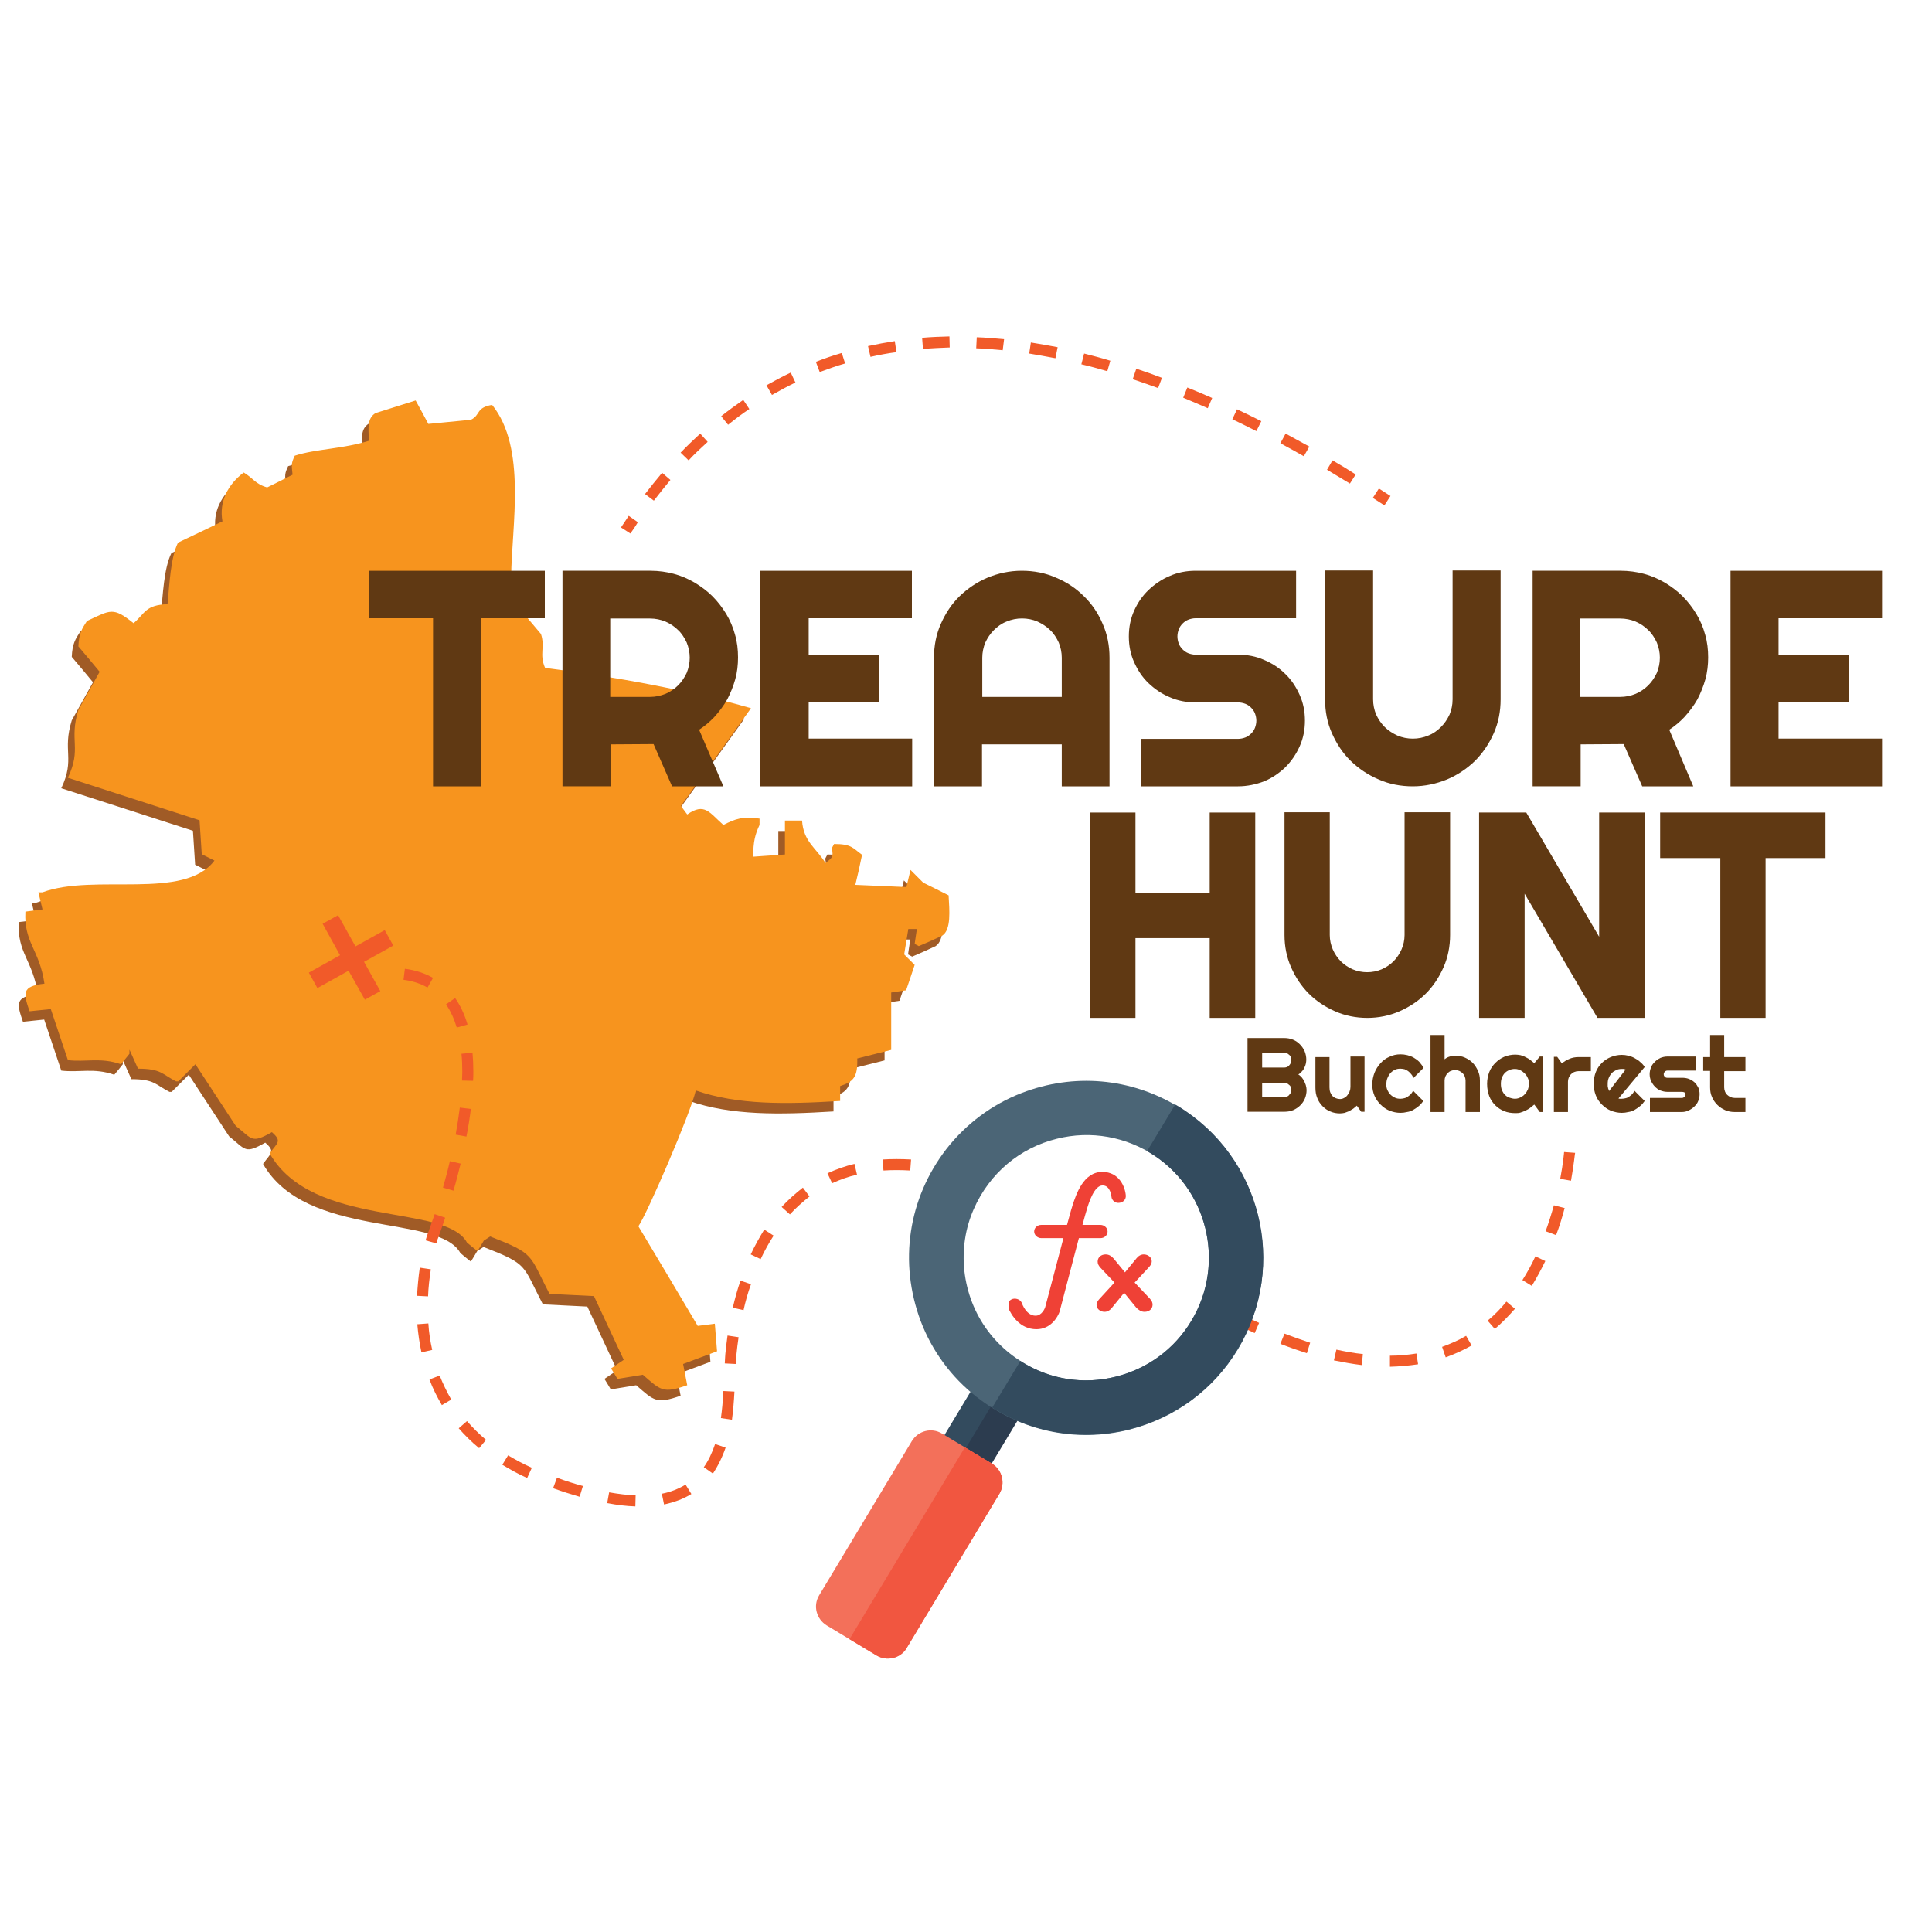 <?xml version="1.0" encoding="utf-8"?>
<!-- Generator: Adobe Illustrator 18.0.0, SVG Export Plug-In . SVG Version: 6.00 Build 0)  -->
<!DOCTYPE svg PUBLIC "-//W3C//DTD SVG 1.1//EN" "http://www.w3.org/Graphics/SVG/1.1/DTD/svg11.dtd">
<svg version="1.1" xmlns="http://www.w3.org/2000/svg" xmlns:xlink="http://www.w3.org/1999/xlink" x="0px" y="0px"
	 viewBox="0 0 700 700" enable-background="new 0 0 700 700" xml:space="preserve">
<g id="Layer_1">
	<polygon id="XMLID_4_" display="none" fill="#E5B970" points="476,390.6 476.3,390.5 476.3,175.1 466,175.1 465.7,175.7 
		465.6,175.1 81.9,175.1 81.9,370.3 85,370.8 81.9,370.9 81.9,467.2 111.2,467.2 112.8,463.7 113.6,467.2 433.9,467.2 434.8,463.7 
		435.7,467.2 476.3,467.2 476.3,390.7 	"/>
	<polygon id="XMLID_55_" display="none" fill="#E2BF74" points="515.1,379.4 538.8,375.6 538.8,293.9 520.3,292.7 538.8,290 
		538.8,266.9 520.3,263.1 538.8,255.7 538.8,223.3 528.6,224.1 538.8,220.3 538.8,187.6 515.1,187.6 504.7,202.1 501.7,187.6 
		358.7,187.6 352.8,199 350.1,187.6 193.3,187.6 193.2,190.2 191.7,187.6 105.3,187.6 104.6,199 92.7,190 92.7,211.8 111.9,216 
		92.7,217.1 92.7,261.8 97.4,263.1 92.7,263.9 92.7,359.9 119.2,363.1 92.7,364.1 92.7,430.4 111.9,430.4 92.7,435.7 92.7,456.8 
		138.1,456.8 147.4,439.8 152,456.8 417.6,456.8 420.3,450.5 422.8,456.8 467.7,456.8 473.4,439.8 478.9,456.8 538.8,456.8 
		538.8,384 	"/>
	<polygon id="XMLID_2_" display="none" fill="#FFDF89" points="516.6,376.8 540.2,372.9 540.2,291.2 521.8,290 540.2,287.3 
		540.2,264.3 521.8,260.4 540.2,253.1 540.2,220.6 530.1,221.5 540.2,217.6 540.2,184.9 516.6,184.9 506.1,199.4 503.1,184.9 
		360.2,184.9 354.3,196.3 351.6,184.9 194.7,184.9 194.7,187.5 193.2,184.9 106.8,184.9 106.1,196.3 94.2,187.3 94.2,209.1 
		113.4,213.3 94.2,214.4 94.2,259.1 98.8,260.4 94.2,261.3 94.2,357.2 120.7,360.4 94.2,361.4 94.2,427.7 113.4,427.7 94.2,433.1 
		94.2,454.1 139.5,454.1 148.8,437.1 153.5,454.1 419,454.1 421.8,447.8 424.3,454.1 469.2,454.1 474.9,437.1 480.4,454.1 
		540.2,454.1 540.2,381.4 	"/>
	<g id="XMLID_7_" display="none">
		<defs>
			<polygon id="XMLID_3_" points="400.4,379.4 400.6,379.3 400.6,198.6 394.2,198.6 394,199.1 393.9,198.6 155.5,198.6 155.5,362.4 
				157.5,362.8 155.5,362.9 155.5,443.7 173.8,443.7 174.7,440.7 175.2,443.7 374.2,443.7 374.8,440.7 375.4,443.7 400.6,443.7 
				400.6,379.5 			"/>
		</defs>
		<clipPath id="XMLID_52_" display="inline">
			<use xlink:href="#XMLID_3_"  overflow="visible"/>
		</clipPath>
		<path id="XMLID_11_" display="inline" opacity="0.17" clip-path="url(#XMLID_52_)" fill="#E9B77D" d="M408,240.4v-1.2h-48v-48
			h-1.2v48h-53v-48h-1.2v48h-53v-48h-1.2v48h-53v-48h-1.2v48h-48v1.2h48v53h-48v1.2h48v53h-48v1.2h48v53h-48v1.2h48v48h1.2v-48h53
			v48h1.2v-48h53v48h1.2v-48h53v48h1.2v-48h48v-1.2h-48v-53h48v-1.2h-48v-53h48v-1.2h-48v-53H408z M304.6,240.4v53h-53v-53H304.6z
			 M304.6,294.6v53h-53v-53H304.6z M197.3,240.4h53v53h-53V240.4z M197.3,294.6h53v53h-53V294.6z M197.3,401.9v-53h53v53H197.3z
			 M251.5,401.9v-53h53v53H251.5z M358.8,401.9h-53v-53h53V401.9z M358.8,347.7h-53v-53h53V347.7z M358.8,293.5h-53v-53h53V293.5z"
			/>
	</g>
	<g id="XMLID_26_">
		<path fill-rule="evenodd" clip-rule="evenodd" fill="#A05B26" d="M307.5,324.4c6.2,0.3,12.3,0.5,18.5,0.8c0.5-2.1,1-4.1,1.5-6.2
			c1.5,1.5,3.1,3.1,4.6,4.6c3.1,1.5,6.2,3.1,9.2,4.6c0.3,5.5,1,12.4-2.3,14.6c-2.8,1.3-5.6,2.6-8.5,3.8c-0.5-0.3-1-0.5-1.5-0.8
			c0.3-1.8,0.5-3.6,0.8-5.4c-1,0-2.1,0-3.1,0c-0.5,3.1-1,6.2-1.5,9.2c1.3,1.3,2.6,2.6,3.8,3.8c-1,3.1-2.1,6.2-3.1,9.2
			c-1.8,0.3-3.6,0.5-5.4,0.8c0,6.9,0,13.8,0,20.8c-4.1,1-8.2,2.1-12.3,3.1c0.2,6.7-1.3,8.4-6.2,10c0,1.8,0,3.6,0,5.4
			c-19.6,1.2-37,1.5-52.3-3.8c-1.9,8.3-17.7,44.8-20.8,49.2c7.2,12,14.4,24.1,21.5,36.1c2.1-0.3,4.1-0.5,6.2-0.8
			c0.3,3.3,0.5,6.7,0.8,10c-4.1,1.5-8.2,3.1-12.3,4.6c0.5,2.6,1,5.1,1.5,7.7c-8.9,3.1-9.6,1.8-16.1-3.8c-3.1,0.5-6.2,1-9.2,1.5
			c-0.8-1.3-1.5-2.6-2.3-3.8c1.5-1,3.1-2.1,4.6-3.1c-3.6-7.7-7.2-15.4-10.8-23.1c-5.4-0.3-10.8-0.5-16.1-0.8
			c-7.5-14.4-5.1-14.4-21.5-20.8c-0.8,0.5-1.5,1-2.3,1.5c-0.8,1.3-1.5,2.6-2.3,3.8c-1.3-1-2.6-2.1-3.8-3.1
			c-7.8-14.3-55.9-5-71.5-32.3c2.8-3.9,4.6-4.4,0.8-7.7c-7.4,4.2-7,2.6-13.1-2.3c-4.9-7.4-9.7-14.9-14.6-22.3
			c-2.1,2.1-4.1,4.1-6.2,6.2c-0.3,0-0.5,0-0.8,0c-5-2.5-5.3-4.6-13.8-4.6c-1-2.3-2.1-4.6-3.1-6.9c0,0.5,0,1,0,1.5
			c-1,1.3-2.1,2.6-3.1,3.8c-7.4-2.6-12.7-0.7-19.2-1.5c-2.1-6.2-4.1-12.3-6.2-18.5c-2.6,0.3-5.1,0.5-7.7,0.8c-2.2-6.5-3-9.1,5.4-10
			c-1.8-12.4-7.5-14.8-6.9-26.1c2.1-0.3,4.1-0.5,6.2-0.8c-0.5-2.1-1-4.1-1.5-6.2c0.5,0,1,0,1.5,0c18.9-7,51.3,3.1,62.3-11.5
			c-1.5-0.8-3.1-1.5-4.6-2.3c-0.3-4.1-0.5-8.2-0.8-12.3c-15.9-5.1-31.8-10.3-47.7-15.4c5.1-10.8,0.3-13.3,3.8-24.6
			c2.6-4.6,5.1-9.2,7.7-13.8c-2.6-3.1-5.1-6.2-7.7-9.2c0.2-4.8,1.3-6.4,3.1-9.2c8.6-4,9.4-5.2,16.9,0.8c4.2-3.6,4.2-6.6,12.3-6.9
			c0.7-7.2,1.1-16.9,3.8-22.3c5.4-2.6,10.8-5.1,16.1-7.7c-1.3-7.2,2-13.4,7.7-17.7c3.4,2,4.2,4.2,8.5,5.4c3.1-1.5,6.2-3.1,9.2-4.6
			c-0.4-3.8-0.5-4.1,0.8-6.9c7.8-2.5,17.3-2.4,26.9-5.4c-0.3-4.9-0.6-8.1,2.3-10c4.9-1.5,9.7-3.1,14.6-4.6c1.5,2.8,3.1,5.6,4.6,8.5
			c5.1-0.5,10.3-1,15.4-1.5c3.6-1.7,1.7-4.4,7.7-5.4c12.6,15.6,7.1,43.7,6.9,62.3c6-0.7,7.1,0.6,10.8,3.8c0,0.8,0,1.5,0,2.3
			c-2.6,1.8-5.1,3.6-7.7,5.4c2.6,3.1,5.1,6.2,7.7,9.2c1.6,4.8-0.7,7.3,1.5,12.3c25,3.1,52.5,8.2,74.6,14.6
			c-8.5,11.8-16.9,23.6-25.4,35.4c0.8,1,1.5,2.1,2.3,3.1c6.3-4.4,8-0.7,13.1,3.8c4.3-2.2,7-3.2,13.1-2.3c0,0.8,0,1.5,0,2.3
			c-1.6,3.4-2.3,6.1-2.3,11.5c3.8-0.3,7.7-0.5,11.5-0.8c0-4.1,0-8.2,0-12.3c2.1,0,4.1,0,6.2,0c0.5,7.7,5.1,9.9,8.5,15.4
			c2.5-2,2.9-2.1,2.3-5.4c0.3-0.5,0.5-1,0.8-1.5c6.3,0,6.7,1.4,10,3.8c0,0.3,0,0.5,0,0.8C309,317.7,308.3,321.1,307.5,324.4z"/>
	</g>
	<g id="XMLID_56_">
		<path fill-rule="evenodd" clip-rule="evenodd" fill="#F7941E" d="M309.9,320.6c6.2,0.3,12.3,0.5,18.5,0.8c0.5-2.1,1-4.1,1.5-6.2
			c1.5,1.5,3.1,3.1,4.6,4.6c3.1,1.5,6.2,3.1,9.2,4.6c0.3,5.5,1,12.4-2.3,14.6c-2.8,1.3-5.6,2.6-8.5,3.8c-0.5-0.3-1-0.5-1.5-0.8
			c0.3-1.8,0.5-3.6,0.8-5.4c-1,0-2.1,0-3.1,0c-0.5,3.1-1,6.2-1.5,9.2c1.3,1.3,2.6,2.6,3.8,3.8c-1,3.1-2.1,6.2-3.1,9.2
			c-1.8,0.3-3.6,0.5-5.4,0.8c0,6.9,0,13.8,0,20.8c-4.1,1-8.2,2.1-12.3,3.1c0.2,6.7-1.3,8.4-6.2,10c0,1.8,0,3.6,0,5.4
			c-19.6,1.2-37,1.5-52.3-3.8c-1.9,8.3-17.7,44.8-20.8,49.2c7.2,12,14.4,24.1,21.5,36.1c2.1-0.3,4.1-0.5,6.2-0.8
			c0.3,3.3,0.5,6.7,0.8,10c-4.1,1.5-8.2,3.1-12.3,4.6c0.5,2.6,1,5.1,1.5,7.7c-8.9,3.1-9.6,1.8-16.1-3.8c-3.1,0.5-6.2,1-9.2,1.5
			c-0.8-1.3-1.5-2.6-2.3-3.8c1.5-1,3.1-2.1,4.6-3.1c-3.6-7.7-7.2-15.4-10.8-23.1c-5.4-0.3-10.8-0.5-16.1-0.8
			c-7.5-14.4-5.1-14.4-21.5-20.8c-0.8,0.5-1.5,1-2.3,1.5c-0.8,1.3-1.5,2.6-2.3,3.8c-1.3-1-2.6-2.1-3.8-3.1
			c-7.8-14.3-55.9-5-71.5-32.3c2.8-3.9,4.6-4.4,0.8-7.7c-7.4,4.2-7,2.6-13.1-2.3c-4.9-7.4-9.7-14.9-14.6-22.3
			c-2.1,2.1-4.1,4.1-6.2,6.2c-0.3,0-0.5,0-0.8,0c-5-2.5-5.3-4.6-13.8-4.6c-1-2.3-2.1-4.6-3.1-6.9c0,0.5,0,1,0,1.5
			c-1,1.3-2.1,2.6-3.1,3.8c-7.4-2.6-12.7-0.7-19.2-1.5c-2.1-6.2-4.1-12.3-6.2-18.5c-2.6,0.3-5.1,0.5-7.7,0.8c-2.2-6.5-3-9.1,5.4-10
			c-1.8-12.4-7.5-14.8-6.9-26.1c2.1-0.3,4.1-0.5,6.2-0.8c-0.5-2.1-1-4.1-1.5-6.2c0.5,0,1,0,1.5,0c18.9-7,51.3,3.1,62.3-11.5
			c-1.5-0.8-3.1-1.5-4.6-2.3c-0.3-4.1-0.5-8.2-0.8-12.3c-15.9-5.1-31.8-10.3-47.7-15.4c5.1-10.8,0.3-13.3,3.8-24.6
			c2.6-4.6,5.1-9.2,7.7-13.8c-2.6-3.1-5.1-6.2-7.7-9.2c0.2-4.8,1.3-6.4,3.1-9.2c8.6-4,9.4-5.2,16.9,0.8c4.2-3.6,4.2-6.6,12.3-6.9
			c0.7-7.2,1.1-16.9,3.8-22.3c5.4-2.6,10.8-5.1,16.1-7.7c-1.3-7.2,2-13.4,7.7-17.7c3.4,2,4.2,4.2,8.5,5.4c3.1-1.5,6.2-3.1,9.2-4.6
			c-0.4-3.8-0.5-4.1,0.8-6.9c7.8-2.5,17.3-2.4,26.9-5.4c-0.3-4.9-0.6-8.1,2.3-10c4.9-1.5,9.7-3.1,14.6-4.6c1.5,2.8,3.1,5.6,4.6,8.5
			c5.1-0.5,10.3-1,15.4-1.5c3.6-1.7,1.7-4.4,7.7-5.4c12.6,15.6,7.1,43.7,6.9,62.3c6-0.7,7.1,0.6,10.8,3.8c0,0.8,0,1.5,0,2.3
			c-2.6,1.8-5.1,3.6-7.7,5.4c2.6,3.1,5.1,6.2,7.7,9.2c1.6,4.8-0.7,7.3,1.5,12.3c25,3.1,52.5,8.2,74.6,14.6
			c-8.5,11.8-16.9,23.6-25.4,35.4c0.8,1,1.5,2.1,2.3,3.1c6.3-4.4,8-0.7,13.1,3.8c4.3-2.2,7-3.2,13.1-2.3c0,0.8,0,1.5,0,2.3
			c-1.6,3.4-2.3,6.1-2.3,11.5c3.8-0.3,7.7-0.5,11.5-0.8c0-4.1,0-8.2,0-12.3c2.1,0,4.1,0,6.2,0c0.5,7.7,5.1,9.9,8.5,15.4
			c2.5-2,2.9-2.1,2.3-5.4c0.3-0.5,0.5-1,0.8-1.5c6.3,0,6.7,1.4,10,3.8c0,0.3,0,0.5,0,0.8C311.5,313.9,310.7,317.3,309.9,320.6z"/>
	</g>
	<g id="XMLID_9_">
		<g id="XMLID_53_">
			<path fill="#603913" d="M473.4,394.9c0,1.1-0.2,2.1-0.6,3.1c-0.4,1-1,1.8-1.7,2.5c-0.7,0.7-1.6,1.3-2.5,1.7c-1,0.4-2,0.6-3.1,0.6
				H452v-26.7h13.4c1.1,0,2.1,0.2,3.1,0.6c1,0.4,1.8,1,2.5,1.7c0.7,0.7,1.3,1.6,1.7,2.5c0.4,1,0.6,2,0.6,3.1c0,0.5-0.1,1-0.2,1.5
				c-0.1,0.5-0.3,1-0.6,1.5c-0.2,0.5-0.5,0.9-0.9,1.3c-0.3,0.4-0.7,0.7-1.2,1c0.4,0.2,0.8,0.6,1.2,1c0.3,0.4,0.6,0.8,0.9,1.3
				c0.2,0.5,0.4,1,0.6,1.5C473.3,393.9,473.4,394.4,473.4,394.9z M457.3,386.8h8c0.4,0,0.7-0.1,1-0.2c0.3-0.1,0.6-0.3,0.8-0.6
				c0.2-0.2,0.4-0.5,0.6-0.9c0.1-0.3,0.2-0.7,0.2-1.1c0-0.4-0.1-0.7-0.2-1c-0.1-0.3-0.3-0.6-0.6-0.8c-0.2-0.2-0.5-0.4-0.8-0.6
				c-0.3-0.1-0.7-0.2-1-0.2h-8V386.8z M457.3,397.5h8c0.4,0,0.7-0.1,1-0.2c0.3-0.1,0.6-0.3,0.8-0.6c0.2-0.2,0.4-0.5,0.6-0.8
				c0.1-0.3,0.2-0.7,0.2-1s-0.1-0.7-0.2-1c-0.1-0.3-0.3-0.6-0.6-0.8c-0.2-0.2-0.5-0.4-0.8-0.6c-0.3-0.1-0.7-0.2-1-0.2h-8V397.5z"/>
		</g>
		<g id="XMLID_91_">
			<path fill="#603913" d="M491.6,400.6c-0.4,0.4-0.8,0.7-1.3,1.1c-0.5,0.3-1,0.6-1.5,0.9c-0.5,0.2-1,0.4-1.6,0.6
				c-0.5,0.1-1.1,0.2-1.7,0.2c-1.2,0-2.4-0.2-3.5-0.7c-1.1-0.4-2-1.1-2.8-1.9c-0.8-0.8-1.5-1.8-1.9-2.9c-0.5-1.2-0.7-2.4-0.7-3.9
				v-11h5.1v11c0,0.7,0.1,1.3,0.3,1.8s0.5,1,0.8,1.3c0.3,0.4,0.8,0.6,1.2,0.8c0.5,0.2,1,0.3,1.5,0.3c0.5,0,1-0.1,1.5-0.4
				c0.5-0.2,0.9-0.6,1.2-1c0.3-0.4,0.6-0.8,0.8-1.4c0.2-0.5,0.3-1,0.3-1.6v-11h5.1v20h-1.2L491.6,400.6z"/>
		</g>
		<g id="XMLID_94_">
			<path fill="#603913" d="M515.8,386.9l-3.7,3.7c-0.2-0.5-0.4-1-0.8-1.4c-0.3-0.4-0.7-0.8-1.1-1.1c-0.4-0.3-0.8-0.5-1.3-0.7
				c-0.5-0.1-1-0.2-1.5-0.2c-0.7,0-1.4,0.1-2,0.4c-0.6,0.3-1.2,0.7-1.6,1.2c-0.5,0.5-0.8,1.1-1.1,1.8c-0.3,0.7-0.4,1.5-0.4,2.4
				c0,0.7,0.1,1.3,0.4,2c0.3,0.6,0.6,1.1,1.1,1.6c0.5,0.5,1,0.8,1.6,1.1c0.6,0.3,1.3,0.4,2,0.4c0.5,0,1-0.1,1.4-0.2
				c0.5-0.1,0.9-0.3,1.3-0.6c0.4-0.3,0.8-0.6,1.1-0.9c0.3-0.4,0.6-0.8,0.8-1.2l3.7,3.7c-0.5,0.7-1,1.3-1.6,1.8c-0.6,0.5-1.3,1-2,1.4
				c-0.7,0.4-1.5,0.7-2.3,0.8c-0.8,0.2-1.6,0.3-2.4,0.3c-1.4,0-2.7-0.3-4-0.8c-1.2-0.5-2.3-1.3-3.2-2.2c-0.9-0.9-1.7-2-2.2-3.2
				s-0.8-2.5-0.8-4c0-1.5,0.3-3,0.8-4.3s1.3-2.5,2.2-3.5c0.9-1,2-1.8,3.2-2.3c1.2-0.6,2.6-0.9,4-0.9c0.8,0,1.7,0.1,2.5,0.3
				c0.8,0.2,1.6,0.5,2.3,0.9s1.4,0.9,2,1.5C514.8,385.5,515.4,386.1,515.8,386.9z"/>
		</g>
		<g id="XMLID_96_">
			<path fill="#603913" d="M523.4,402.9h-5.1V375h5.1v8.8c0.6-0.5,1.2-0.8,1.9-1c0.6-0.2,1.3-0.3,2-0.3c1.2,0,2.4,0.2,3.5,0.7
				c1.1,0.5,2,1.1,2.8,1.9c0.8,0.8,1.4,1.8,1.9,2.9s0.7,2.2,0.7,3.5v11.4H531v-11.4h0c0-0.5-0.1-1-0.3-1.5c-0.2-0.5-0.5-0.9-0.8-1.2
				c-0.3-0.3-0.8-0.6-1.2-0.8c-0.5-0.2-1-0.3-1.5-0.3c-0.5,0-1,0.1-1.5,0.3c-0.5,0.2-0.9,0.5-1.2,0.8c-0.3,0.3-0.6,0.8-0.8,1.2
				c-0.2,0.5-0.3,1-0.3,1.5V402.9z"/>
		</g>
		<g id="XMLID_100_">
			<path fill="#603913" d="M559.1,402.9h-1.2l-2-2.7c-0.5,0.4-1,0.8-1.5,1.2c-0.5,0.4-1.1,0.7-1.7,1s-1.2,0.5-1.8,0.7
				s-1.3,0.2-1.9,0.2c-1.4,0-2.7-0.2-4-0.7c-1.2-0.5-2.3-1.2-3.2-2.1c-0.9-0.9-1.7-2-2.2-3.3c-0.5-1.3-0.8-2.8-0.8-4.5
				c0-1.6,0.3-3,0.8-4.3c0.5-1.3,1.3-2.4,2.2-3.3c0.9-0.9,2-1.7,3.2-2.2c1.2-0.5,2.6-0.8,4-0.8c0.6,0,1.3,0.1,1.9,0.2
				c0.6,0.2,1.3,0.4,1.8,0.7c0.6,0.3,1.2,0.6,1.7,1c0.5,0.4,1,0.8,1.5,1.2l2-2.4h1.2V402.9z M554,392.7c0-0.7-0.1-1.4-0.4-2
				c-0.3-0.7-0.6-1.2-1.1-1.7s-1-0.9-1.6-1.2c-0.6-0.3-1.3-0.5-2-0.5c-0.7,0-1.4,0.1-2,0.4c-0.6,0.2-1.2,0.6-1.6,1
				c-0.5,0.5-0.8,1-1.1,1.7c-0.3,0.7-0.4,1.5-0.4,2.3c0,0.9,0.1,1.6,0.4,2.3c0.3,0.7,0.6,1.2,1.1,1.7c0.5,0.5,1,0.8,1.6,1
				c0.6,0.2,1.3,0.4,2,0.4c0.7,0,1.4-0.2,2-0.5c0.6-0.3,1.2-0.7,1.6-1.2c0.5-0.5,0.8-1.1,1.1-1.7C553.8,394.1,554,393.4,554,392.7z"
				/>
		</g>
		<g id="XMLID_127_">
			<path fill="#603913" d="M568.1,402.9H563v-20h1.2l1.7,2.4c0.8-0.7,1.8-1.3,2.8-1.7c1-0.4,2.1-0.6,3.2-0.6h4.5v5.1h-4.5
				c-0.5,0-1,0.1-1.5,0.3c-0.5,0.2-0.9,0.5-1.2,0.8c-0.3,0.3-0.6,0.8-0.8,1.2c-0.2,0.5-0.3,1-0.3,1.5V402.9z"/>
		</g>
		<g id="XMLID_141_">
			<path fill="#603913" d="M586.4,398c0.2,0.1,0.4,0.1,0.6,0.1c0.2,0,0.4,0,0.6,0c0.5,0,1-0.1,1.4-0.2c0.5-0.1,0.9-0.3,1.3-0.6
				c0.4-0.3,0.8-0.6,1.1-0.9c0.3-0.4,0.6-0.8,0.8-1.2l3.7,3.7c-0.5,0.7-1,1.3-1.6,1.8c-0.6,0.5-1.3,1-2,1.4
				c-0.7,0.4-1.5,0.7-2.3,0.8c-0.8,0.2-1.6,0.3-2.4,0.3c-1.4,0-2.7-0.3-4-0.8c-1.2-0.5-2.3-1.3-3.2-2.2c-0.9-0.9-1.7-2-2.2-3.3
				c-0.5-1.3-0.8-2.7-0.8-4.2c0-1.6,0.3-3,0.8-4.3c0.5-1.3,1.3-2.4,2.2-3.3c0.9-0.9,2-1.6,3.2-2.1c1.2-0.5,2.6-0.8,4-0.8
				c0.8,0,1.6,0.1,2.4,0.3c0.8,0.2,1.6,0.5,2.3,0.9c0.7,0.4,1.4,0.8,2,1.4c0.6,0.5,1.2,1.1,1.6,1.8L586.4,398z M589,387.5
				c-0.2-0.1-0.5-0.1-0.7-0.2c-0.2,0-0.5,0-0.7,0c-0.7,0-1.4,0.1-2,0.4c-0.6,0.3-1.2,0.6-1.6,1.1c-0.5,0.5-0.8,1-1.1,1.7
				c-0.3,0.7-0.4,1.4-0.4,2.2c0,0.2,0,0.4,0,0.6c0,0.2,0,0.5,0.1,0.7c0,0.2,0.1,0.5,0.2,0.7c0.1,0.2,0.1,0.4,0.2,0.6L589,387.5z"/>
		</g>
		<g id="XMLID_144_">
			<path fill="#603913" d="M609.4,402.9h-11.6v-5.1h11.6c0.3,0,0.6-0.1,0.9-0.4c0.2-0.2,0.4-0.5,0.4-0.9c0-0.4-0.1-0.6-0.4-0.7
				c-0.2-0.1-0.5-0.2-0.9-0.2h-5.3c-0.9,0-1.7-0.2-2.5-0.5c-0.8-0.3-1.4-0.8-2-1.4c-0.6-0.6-1-1.3-1.4-2c-0.3-0.8-0.5-1.6-0.5-2.5
				c0-0.9,0.2-1.7,0.5-2.5c0.3-0.8,0.8-1.4,1.4-2c0.6-0.6,1.2-1,2-1.4c0.8-0.3,1.6-0.5,2.5-0.5h10.3v5.1h-10.3
				c-0.3,0-0.6,0.1-0.9,0.4c-0.2,0.2-0.4,0.5-0.4,0.9c0,0.4,0.1,0.7,0.4,0.9c0.2,0.3,0.5,0.4,0.9,0.4h5.3c0.9,0,1.7,0.1,2.5,0.4
				c0.8,0.3,1.4,0.7,2,1.2c0.6,0.5,1,1.2,1.4,1.9c0.3,0.7,0.5,1.5,0.5,2.4c0,0.9-0.2,1.7-0.5,2.5c-0.3,0.8-0.8,1.4-1.4,2
				c-0.6,0.6-1.2,1-2,1.4C611.1,402.7,610.3,402.9,609.4,402.9z"/>
		</g>
		<g id="XMLID_146_">
			<path fill="#603913" d="M628.5,402.9c-1.2,0-2.4-0.2-3.5-0.7c-1.1-0.5-2-1.1-2.8-1.9c-0.8-0.8-1.5-1.8-1.9-2.8
				c-0.5-1.1-0.7-2.2-0.7-3.5V388h-2.5V383h2.5v-8h5.1v8h7.7v5.1h-7.7v5.9c0,0.5,0.1,1,0.3,1.5c0.2,0.5,0.5,0.9,0.8,1.2
				c0.3,0.3,0.8,0.6,1.2,0.8c0.5,0.2,1,0.3,1.5,0.3h3.9v5.1H628.5z"/>
		</g>
	</g>
	<g id="XMLID_8_">
		<g id="XMLID_45_">
			<path fill="#603913" d="M410.3,367.8h-14.5v-72.4h14.5v29h28.9v-29h14.5v72.4h-14.5v-28.9h-28.9V367.8z"/>
			<path fill="#603913" d="M454.8,368.8h-16.5v-28.9h-26.9v28.9h-16.5v-74.4h16.5v29h26.9v-29h16.5V368.8z M440.3,366.8h12.5v-70.4
				h-12.5v29h-30.9v-29h-12.5v70.4h12.5v-28.9h30.9V366.8z"/>
		</g>
		<g id="XMLID_47_">
			<path fill="#603913" d="M524.4,338.9c0,4-0.8,7.8-2.3,11.3c-1.5,3.5-3.6,6.6-6.2,9.2c-2.6,2.6-5.7,4.7-9.2,6.2
				c-3.5,1.5-7.3,2.3-11.3,2.3c-4,0-7.8-0.8-11.3-2.3c-3.5-1.5-6.6-3.6-9.2-6.2c-2.6-2.6-4.7-5.7-6.2-9.2c-1.5-3.5-2.3-7.3-2.3-11.3
				v-43.5h14.4v43.5c0,2,0.4,3.9,1.1,5.6c0.8,1.8,1.8,3.3,3.1,4.6c1.3,1.3,2.9,2.3,4.6,3.1c1.8,0.8,3.6,1.1,5.6,1.1
				c2,0,3.9-0.4,5.6-1.1c1.8-0.8,3.3-1.8,4.6-3.1c1.3-1.3,2.3-2.8,3.1-4.6c0.8-1.8,1.1-3.6,1.1-5.6v-43.5h14.5V338.9z"/>
			<path fill="#603913" d="M495.4,368.8c-4.1,0-8.1-0.8-11.7-2.4c-3.6-1.6-6.8-3.7-9.5-6.4c-2.7-2.7-4.8-5.9-6.4-9.5
				c-1.6-3.6-2.4-7.6-2.4-11.7v-44.5h16.4v44.5c0,1.8,0.4,3.6,1.1,5.2c0.7,1.6,1.7,3.1,2.9,4.3c1.2,1.2,2.7,2.2,4.3,2.9
				c3.3,1.4,7.2,1.4,10.5,0c1.6-0.7,3.1-1.7,4.3-2.9c1.2-1.2,2.2-2.7,2.9-4.3c0.7-1.6,1.1-3.4,1.1-5.2v-44.5h16.5v44.5
				c0,4.1-0.8,8.1-2.4,11.7c-1.6,3.6-3.7,6.8-6.4,9.5c-2.7,2.7-5.9,4.8-9.5,6.4C503.4,368,499.5,368.8,495.4,368.8z M467.4,296.4
				v42.5c0,3.9,0.7,7.5,2.2,10.9c1.5,3.4,3.5,6.4,6,8.9c2.5,2.5,5.5,4.5,8.9,6c3.4,1.5,7,2.2,10.9,2.2c3.9,0,7.5-0.7,10.9-2.2
				c3.4-1.5,6.4-3.5,8.9-6s4.5-5.5,6-8.9c1.5-3.4,2.2-7,2.2-10.9v-42.5h-12.5v42.5c0,2.1-0.4,4.1-1.2,6c-0.8,1.9-1.9,3.5-3.3,4.9
				c-1.4,1.4-3.1,2.5-4.9,3.3c-3.8,1.6-8.3,1.6-12.1,0c-1.9-0.8-3.5-1.9-4.9-3.3c-1.4-1.4-2.5-3-3.3-4.9c-0.8-1.9-1.2-3.9-1.2-6
				v-42.5H467.4z"/>
		</g>
		<g id="XMLID_49_">
			<path fill="#603913" d="M594.9,367.8h-15.5l-27.9-47.7v47.7h-14.5v-72.4h15.5l27.9,47.7v-47.7h14.5V367.8z"/>
			<path fill="#603913" d="M595.9,368.8h-17.1l-26.4-45v45h-16.5v-74.4H553l26.4,45v-45h16.5V368.8z M579.9,366.8h13.9v-70.4h-12.5
				v50.4l-29.5-50.4h-13.9v70.4h12.5v-50.4L579.9,366.8z"/>
		</g>
		<g id="XMLID_51_">
			<path fill="#603913" d="M638.7,367.8h-14.4v-57.9h-21.8v-14.5h57.9v14.5h-21.7V367.8z"/>
			<path fill="#603913" d="M639.7,368.8h-16.4v-57.9h-21.8v-16.5h59.9v16.5h-21.7V368.8z M625.3,366.8h12.4v-57.9h21.7v-12.5h-55.9
				v12.5h21.8V366.8z"/>
		</g>
	</g>
	<g id="XMLID_6_">
		<g id="XMLID_13_">
			<path fill="#603913" d="M173.3,283.9h-15.4V223h-23.2v-15.2h61.7V223h-23.1V283.9z"/>
			<path fill="#603913" d="M174.3,284.9h-17.4V224h-23.2v-17.2h63.7V224h-23.1V284.9z M158.9,282.9h13.4V222h23.1v-13.2h-59.7V222
				h23.2V282.9z"/>
		</g>
		<g id="XMLID_24_">
			<path fill="#603913" d="M220.1,283.9h-15.4v-76.1h30.9c2.8,0,5.6,0.4,8.2,1.1c2.6,0.7,5.1,1.8,7.3,3.1c2.3,1.3,4.4,2.9,6.2,4.8
				c1.9,1.9,3.5,3.9,4.8,6.2c1.3,2.3,2.4,4.7,3.1,7.3c0.7,2.6,1.1,5.3,1.1,8.1c0,2.6-0.3,5.2-1,7.6c-0.7,2.5-1.6,4.8-2.9,7.1
				c-1.2,2.2-2.8,4.3-4.5,6.2c-1.8,1.9-3.8,3.5-6,4.9l8.6,19.9h-16.4l-6.7-15.3l-17.3,0.1V283.9z M220.1,223v30.5h15.4
				c2.1,0,4.1-0.4,6-1.2c1.9-0.8,3.5-1.9,4.9-3.3c1.4-1.4,2.5-3,3.3-4.9c0.8-1.9,1.2-3.8,1.2-5.9c0-2.1-0.4-4.1-1.2-5.9
				c-0.8-1.9-1.9-3.5-3.3-4.9c-1.4-1.4-3-2.5-4.9-3.3c-1.9-0.8-3.9-1.2-6-1.2H220.1z"/>
			<path fill="#603913" d="M262.1,284.9h-18.6l-6.7-15.3l-15.6,0.1v15.2h-17.4v-78.1h31.9c2.9,0,5.8,0.4,8.4,1.1
				c2.7,0.7,5.2,1.8,7.6,3.2c2.3,1.4,4.5,3,6.4,4.9c1.9,1.9,3.6,4.1,5,6.4c1.4,2.3,2.5,4.9,3.2,7.5c0.8,2.7,1.1,5.5,1.1,8.3
				c0,2.7-0.3,5.4-1,7.9c-0.7,2.5-1.7,5-2.9,7.3c-1.3,2.3-2.9,4.4-4.7,6.4c-1.6,1.7-3.5,3.3-5.5,4.6L262.1,284.9z M244.8,282.9H259
				l-8.3-19.3l0.7-0.5c2.1-1.3,4.1-2.9,5.8-4.7c1.7-1.8,3.2-3.8,4.4-5.9c1.2-2.1,2.1-4.4,2.8-6.8c0.6-2.4,1-4.9,1-7.4
				c0-2.7-0.4-5.3-1.1-7.8c-0.7-2.5-1.7-4.9-3-7c-1.3-2.2-2.9-4.2-4.7-6c-1.8-1.8-3.8-3.3-6-4.6c-2.2-1.3-4.6-2.3-7.1-3
				c-2.5-0.7-5.2-1.1-7.9-1.1h-29.9v74.1h13.4v-15.2l18.9-0.1L244.8,282.9z M235.6,254.5h-16.4V222h16.4c2.2,0,4.4,0.4,6.4,1.3
				c2,0.8,3.7,2,5.2,3.5c1.5,1.5,2.7,3.2,3.5,5.2c0.9,2,1.3,4.1,1.3,6.3s-0.4,4.3-1.3,6.3c-0.9,2-2,3.7-3.5,5.2
				c-1.5,1.5-3.2,2.6-5.2,3.5C239.9,254,237.8,254.5,235.6,254.5z M221.1,252.5h14.4c2,0,3.8-0.4,5.6-1.1c1.7-0.7,3.3-1.8,4.6-3.1
				c1.3-1.3,2.3-2.8,3.1-4.5c0.7-1.7,1.1-3.6,1.1-5.5s-0.4-3.8-1.1-5.5c-0.8-1.7-1.8-3.3-3.1-4.5c-1.3-1.3-2.8-2.3-4.6-3.1
				c-1.7-0.7-3.6-1.1-5.6-1.1h-14.4V252.5z"/>
		</g>
		<g id="XMLID_31_">
			<path fill="#603913" d="M329.4,283.9h-52.9v-76.1h52.9V223H292v15.2h25.4v15.2H292v15.2h37.5V283.9z"/>
			<path fill="#603913" d="M330.4,284.9h-54.9v-78.1h54.9V224H293v13.2h25.4v17.2H293v13.2h37.5V284.9z M277.5,282.9h50.9v-13.2H291
				v-17.2h25.4v-13.2H291V222h37.5v-13.2h-50.9V282.9z"/>
		</g>
		<g id="XMLID_33_">
			<path fill="#603913" d="M401.1,283.9h-15.4v-15.2h-30.9v15.2h-15.4v-45.6c0-4.2,0.8-8.2,2.4-11.9c1.6-3.7,3.8-6.9,6.6-9.7
				c2.8-2.8,6-4.9,9.8-6.5c3.7-1.6,7.8-2.4,12-2.4s8.3,0.8,12,2.4c3.7,1.6,7,3.8,9.8,6.5c2.8,2.8,5,6,6.6,9.7
				c1.6,3.7,2.4,7.6,2.4,11.9V283.9z M385.7,253.5v-15.2c0-2.1-0.4-4.1-1.2-5.9c-0.8-1.9-1.9-3.5-3.3-4.9c-1.4-1.4-3-2.5-4.9-3.3
				c-1.9-0.8-3.9-1.2-6-1.2c-2.1,0-4.1,0.4-6,1.2c-1.9,0.8-3.5,1.9-4.9,3.3c-1.4,1.4-2.5,3-3.3,4.9c-0.8,1.9-1.2,3.8-1.2,5.9v15.2
				H385.7z"/>
			<path fill="#603913" d="M402.1,284.9h-17.4v-15.2h-28.9v15.2h-17.4v-46.6c0-4.3,0.8-8.5,2.5-12.3c1.7-3.8,3.9-7.2,6.8-10
				c2.9-2.8,6.3-5.1,10.1-6.7c3.9-1.6,8-2.5,12.4-2.5s8.6,0.8,12.4,2.5c3.9,1.6,7.3,3.9,10.1,6.7c2.9,2.8,5.2,6.2,6.8,10
				c1.7,3.8,2.5,7.9,2.5,12.3V284.9z M386.7,282.9h13.4v-44.6c0-4.1-0.8-7.9-2.3-11.5c-1.6-3.6-3.7-6.7-6.4-9.4
				c-2.7-2.7-5.9-4.8-9.5-6.3c-3.6-1.5-7.5-2.3-11.6-2.3c-4.1,0-8,0.8-11.6,2.3c-3.6,1.5-6.8,3.7-9.5,6.3c-2.7,2.7-4.8,5.8-6.4,9.4
				c-1.6,3.6-2.3,7.4-2.3,11.5v44.6h13.4v-15.2h32.9V282.9z M386.7,254.5h-32.9v-16.2c0-2.2,0.4-4.3,1.3-6.3c0.9-2,2-3.7,3.5-5.2
				s3.2-2.6,5.2-3.5c4-1.7,8.8-1.7,12.8,0c2,0.8,3.8,2,5.2,3.5c1.5,1.5,2.7,3.2,3.5,5.2c0.9,2,1.3,4.1,1.3,6.3V254.5z M355.8,252.5
				h28.9v-14.2c0-1.9-0.4-3.8-1.1-5.5c-0.8-1.7-1.8-3.3-3.1-4.5c-1.3-1.3-2.9-2.3-4.6-3.1c-3.5-1.5-7.7-1.5-11.2,0
				c-1.8,0.7-3.3,1.8-4.6,3.1c-1.3,1.3-2.3,2.8-3.1,4.5c-0.7,1.7-1.1,3.6-1.1,5.5V252.5z"/>
		</g>
		<g id="XMLID_36_">
			<path fill="#603913" d="M410,230.6c0-3.1,0.6-6.1,1.8-8.9c1.2-2.8,2.9-5.2,5-7.2c2.1-2.1,4.5-3.7,7.3-4.9c2.8-1.2,5.8-1.8,9-1.8
				h35.4V223h-35.4c-1.1,0-2.1,0.2-3,0.6c-0.9,0.4-1.8,0.9-2.4,1.6c-0.7,0.7-1.2,1.5-1.6,2.4c-0.4,0.9-0.6,1.9-0.6,3s0.2,2.1,0.6,3
				c0.4,0.9,0.9,1.8,1.6,2.4c0.7,0.7,1.5,1.2,2.4,1.6c0.9,0.4,1.9,0.6,3,0.6h15.4c3.2,0,6.2,0.6,9,1.8c2.8,1.2,5.3,2.8,7.4,4.9
				c2.1,2.1,3.8,4.5,5,7.3c1.2,2.8,1.8,5.7,1.8,8.9c0,3.1-0.6,6.1-1.8,8.9c-1.2,2.8-2.9,5.2-5,7.2c-2.1,2.1-4.6,3.7-7.4,4.9
				c-2.8,1.2-5.8,1.8-9,1.8h-34.3v-15.2h34.3c1.1,0,2.1-0.2,3-0.6c0.9-0.4,1.7-0.9,2.4-1.6c0.7-0.7,1.2-1.5,1.6-2.4
				c0.4-0.9,0.6-1.9,0.6-3c0-1.1-0.2-2.1-0.6-3c-0.4-0.9-0.9-1.7-1.6-2.4c-0.7-0.7-1.5-1.2-2.4-1.6c-0.9-0.4-1.9-0.6-3-0.6h-15.4
				c-3.2,0-6.2-0.6-9-1.8c-2.8-1.2-5.2-2.8-7.3-4.9c-2.1-2.1-3.8-4.5-5-7.3C410.6,236.7,410,233.7,410,230.6z"/>
			<path fill="#603913" d="M448.6,284.9h-35.3v-17.2h35.3c0.9,0,1.8-0.2,2.6-0.5c0.8-0.3,1.5-0.8,2.1-1.4c0.6-0.6,1.1-1.3,1.4-2.1
				c0.3-0.8,0.5-1.7,0.5-2.6c0-0.9-0.2-1.8-0.5-2.6c-0.3-0.8-0.8-1.5-1.4-2.1c-0.6-0.6-1.3-1.1-2.1-1.4c-0.8-0.3-1.7-0.5-2.6-0.5
				h-15.4c-3.3,0-6.5-0.6-9.4-1.9c-2.9-1.2-5.5-3-7.7-5.1c-2.2-2.1-3.9-4.7-5.2-7.6c-1.3-2.9-1.9-6-1.9-9.3c0-3.3,0.6-6.4,1.9-9.3
				c1.3-2.9,3-5.4,5.2-7.5c2.2-2.1,4.8-3.9,7.7-5.1c2.9-1.3,6.1-1.9,9.4-1.9h36.4V224h-36.4c-0.9,0-1.8,0.2-2.6,0.5
				c-0.8,0.3-1.5,0.8-2.1,1.4c-0.6,0.6-1.1,1.3-1.4,2.1c-0.3,0.8-0.5,1.7-0.5,2.6c0,0.9,0.2,1.8,0.5,2.6c0.3,0.8,0.8,1.5,1.4,2.1
				c0.6,0.6,1.3,1.1,2.1,1.4c0.8,0.3,1.7,0.5,2.6,0.5h15.4c3.3,0,6.5,0.6,9.4,1.9c2.9,1.2,5.5,2.9,7.7,5.1c2.2,2.1,3.9,4.7,5.2,7.6
				c1.3,2.9,1.9,6,1.9,9.3c0,3.3-0.6,6.4-1.9,9.3c-1.3,2.9-3,5.4-5.2,7.6c-2.2,2.1-4.8,3.9-7.7,5.1
				C455.1,284.2,451.9,284.9,448.6,284.9z M415.3,282.9h33.3c3,0,5.9-0.6,8.6-1.7c2.7-1.1,5.1-2.7,7.1-4.7c2-2,3.6-4.3,4.7-6.9
				c1.1-2.6,1.7-5.5,1.7-8.5c0-3-0.6-5.9-1.7-8.5c-1.1-2.6-2.7-5-4.7-7c-2-2-4.4-3.5-7.1-4.7c-2.7-1.1-5.6-1.7-8.6-1.7h-15.4
				c-1.2,0-2.3-0.2-3.4-0.7c-1-0.4-2-1.1-2.8-1.8c-0.8-0.8-1.4-1.7-1.9-2.8c-0.4-1.1-0.7-2.2-0.7-3.4c0-1.2,0.2-2.3,0.7-3.4
				c0.4-1,1.1-2,1.9-2.7c0.8-0.8,1.7-1.4,2.8-1.8c1.1-0.4,2.2-0.7,3.4-0.7h34.4v-13.2h-34.4c-3,0-5.9,0.6-8.6,1.7
				c-2.7,1.1-5,2.7-7,4.7c-2,2-3.6,4.3-4.8,6.9c-1.2,2.6-1.7,5.5-1.7,8.5c0,3,0.6,5.9,1.7,8.5c1.2,2.6,2.8,5,4.8,7
				c2,2,4.4,3.6,7,4.7c2.7,1.1,5.5,1.7,8.6,1.7h15.4c1.2,0,2.3,0.2,3.4,0.7c1,0.4,2,1.1,2.8,1.8c0.8,0.8,1.4,1.7,1.9,2.7
				c0.4,1,0.7,2.2,0.7,3.4c0,1.2-0.2,2.3-0.7,3.4c-0.4,1-1.1,2-1.9,2.7c-0.8,0.8-1.7,1.4-2.8,1.8c-1.1,0.4-2.2,0.7-3.4,0.7h-33.3
				V282.9z"/>
		</g>
		<g id="XMLID_38_">
			<path fill="#603913" d="M542.8,253.5c0,4.2-0.8,8.2-2.4,11.9c-1.6,3.7-3.8,6.9-6.6,9.7c-2.8,2.7-6.1,4.9-9.8,6.5
				c-3.7,1.6-7.8,2.4-12,2.4s-8.3-0.8-12-2.4c-3.8-1.6-7-3.8-9.8-6.5c-2.8-2.7-5-6-6.6-9.7c-1.6-3.7-2.4-7.6-2.4-11.9v-45.7h15.4
				v45.7c0,2.1,0.4,4.1,1.2,5.9c0.8,1.8,1.9,3.4,3.3,4.8c1.4,1.4,3,2.5,4.9,3.3s3.9,1.2,6,1.2s4.1-0.4,6-1.2
				c1.9-0.8,3.5-1.9,4.9-3.3c1.4-1.4,2.5-3,3.3-4.8c0.8-1.8,1.2-3.8,1.2-5.9v-45.7h15.4V253.5z"/>
			<path fill="#603913" d="M511.9,284.9c-4.4,0-8.6-0.8-12.4-2.5c-3.8-1.6-7.2-3.9-10.1-6.7c-2.9-2.8-5.1-6.2-6.8-10
				c-1.7-3.8-2.5-7.9-2.5-12.3v-46.7h17.4v46.7c0,1.9,0.4,3.8,1.1,5.5c0.8,1.7,1.8,3.2,3.1,4.5c1.3,1.3,2.9,2.3,4.6,3.1
				c3.5,1.5,7.7,1.5,11.2,0c1.8-0.7,3.3-1.8,4.6-3.1c1.3-1.3,2.3-2.8,3.1-4.5c0.7-1.7,1.1-3.5,1.1-5.5v-46.7h17.4v46.7
				c0,4.3-0.8,8.5-2.5,12.3c-1.7,3.8-4,7.2-6.8,10c-2.9,2.8-6.3,5.1-10.1,6.7C520.4,284,516.2,284.9,511.9,284.9z M482,208.8v44.7
				c0,4.1,0.8,7.9,2.3,11.5c1.6,3.6,3.7,6.7,6.4,9.3c2.7,2.6,5.9,4.8,9.5,6.3c3.6,1.5,7.5,2.3,11.6,2.3s8-0.8,11.6-2.3
				c3.6-1.5,6.8-3.7,9.5-6.3c2.7-2.6,4.9-5.8,6.4-9.3c1.6-3.6,2.3-7.4,2.3-11.5v-44.7h-13.4v44.7c0,2.2-0.4,4.3-1.3,6.3
				c-0.9,1.9-2,3.7-3.5,5.1c-1.5,1.5-3.2,2.6-5.2,3.5c-4,1.7-8.8,1.7-12.8,0c-2-0.8-3.8-2-5.2-3.5c-1.5-1.5-2.7-3.2-3.5-5.1
				c-0.9-2-1.3-4.1-1.3-6.3v-44.7H482z"/>
		</g>
		<g id="XMLID_40_">
			<path fill="#603913" d="M571.6,283.9h-15.4v-76.1h30.9c2.8,0,5.6,0.4,8.2,1.1c2.6,0.7,5.1,1.8,7.3,3.1c2.3,1.3,4.4,2.9,6.2,4.8
				c1.9,1.9,3.5,3.9,4.8,6.2c1.3,2.3,2.4,4.7,3.1,7.3c0.7,2.6,1.1,5.3,1.1,8.1c0,2.6-0.3,5.2-1,7.6c-0.7,2.5-1.6,4.8-2.9,7.1
				c-1.2,2.2-2.8,4.3-4.5,6.2c-1.8,1.9-3.8,3.5-6,4.9l8.6,19.9h-16.4l-6.7-15.3l-17.3,0.1V283.9z M571.6,223v30.5h15.4
				c2.1,0,4.1-0.4,6-1.2c1.9-0.8,3.5-1.9,4.9-3.3c1.4-1.4,2.5-3,3.3-4.9c0.8-1.9,1.2-3.8,1.2-5.9c0-2.1-0.4-4.1-1.2-5.9
				c-0.8-1.9-1.9-3.5-3.3-4.9c-1.4-1.4-3-2.5-4.9-3.3c-1.9-0.8-3.9-1.2-6-1.2H571.6z"/>
			<path fill="#603913" d="M613.5,284.9H595l-6.7-15.3l-15.6,0.1v15.2h-17.4v-78.1h31.9c2.9,0,5.8,0.4,8.4,1.1
				c2.7,0.7,5.2,1.8,7.6,3.2c2.3,1.4,4.5,3,6.4,4.9c1.9,1.9,3.6,4.1,5,6.4c1.4,2.3,2.5,4.9,3.2,7.5c0.8,2.7,1.1,5.5,1.1,8.3
				c0,2.7-0.3,5.3-1,7.9c-0.7,2.5-1.7,5-2.9,7.3c-1.3,2.3-2.9,4.4-4.7,6.4c-1.6,1.7-3.5,3.3-5.5,4.6L613.5,284.9z M596.3,282.9h14.2
				l-8.3-19.3l0.7-0.5c2.1-1.3,4.1-2.9,5.8-4.7c1.7-1.8,3.2-3.8,4.4-5.9c1.2-2.2,2.1-4.4,2.8-6.8c0.6-2.4,1-4.9,1-7.4
				c0-2.7-0.4-5.3-1.1-7.8c-0.7-2.5-1.7-4.9-3-7c-1.3-2.2-2.9-4.2-4.7-6c-1.8-1.8-3.8-3.3-6-4.6c-2.2-1.3-4.6-2.3-7.1-3
				c-2.5-0.7-5.2-1.1-7.9-1.1h-29.9v74.1h13.4v-15.2l18.9-0.1L596.3,282.9z M587.1,254.5h-16.4V222h16.4c2.2,0,4.4,0.4,6.4,1.3
				c2,0.8,3.7,2,5.2,3.5c1.5,1.5,2.7,3.2,3.5,5.2c0.9,2,1.3,4.1,1.3,6.3s-0.4,4.3-1.3,6.3c-0.9,2-2,3.7-3.5,5.2
				c-1.5,1.5-3.2,2.6-5.2,3.5C591.4,254,589.3,254.5,587.1,254.5z M572.6,252.5h14.4c2,0,3.9-0.4,5.6-1.1c1.7-0.7,3.3-1.8,4.6-3.1
				c1.3-1.3,2.3-2.8,3.1-4.5c0.7-1.7,1.1-3.6,1.1-5.5s-0.4-3.8-1.1-5.5c-0.8-1.7-1.8-3.3-3.1-4.5c-1.3-1.3-2.8-2.3-4.6-3.1
				c-1.7-0.7-3.6-1.1-5.6-1.1h-14.4V252.5z"/>
		</g>
		<g id="XMLID_43_">
			<path fill="#603913" d="M680.9,283.9H628v-76.1h52.9V223h-37.5v15.2h25.4v15.2h-25.4v15.2h37.5V283.9z"/>
			<path fill="#603913" d="M681.9,284.9H627v-78.1h54.9V224h-37.5v13.2h25.4v17.2h-25.4v13.2h37.5V284.9z M629,282.9h50.9v-13.2
				h-37.5v-17.2h25.4v-13.2h-25.4V222h37.5v-13.2H629V282.9z"/>
		</g>
	</g>
	<g id="XMLID_81_">
		<g>
			<path fill="#F15A29" d="M228.4,193.3l-3.4-2.2c0.9-1.4,1.9-2.8,2.8-4.2l3.3,2.3C230.3,190.6,229.4,191.9,228.4,193.3z"/>
		</g>
		<g>
			<path fill="#F15A29" d="M236.9,181.4l-3.2-2.4c2-2.6,4.1-5.2,6.2-7.7l3,2.6C240.9,176.3,238.9,178.8,236.9,181.4z M489.1,175.2
				c-2.8-1.7-5.6-3.4-8.3-5l2-3.4c2.8,1.6,5.6,3.3,8.4,5.1L489.1,175.2z M249.5,166.8l-2.9-2.8c2.3-2.4,4.7-4.7,7.1-6.9l2.7,3
				C254.1,162.2,251.7,164.4,249.5,166.8z M472.4,165.3c-2.8-1.6-5.7-3.2-8.5-4.7l1.9-3.5c2.8,1.5,5.7,3.1,8.6,4.7L472.4,165.3z
				 M455.2,156.2c-2.9-1.5-5.8-2.9-8.7-4.3l1.7-3.6c2.9,1.4,5.9,2.8,8.8,4.3L455.2,156.2z M263.8,153.9l-2.5-3.1
				c2.6-2.1,5.3-4,8-5.9l2.2,3.3C268.9,149.9,266.3,151.9,263.8,153.9z M437.6,147.9c-3-1.3-6-2.6-8.9-3.8l1.5-3.7
				c3,1.2,6,2.5,9,3.8L437.6,147.9z M279.7,143.1l-2-3.5c2.9-1.6,5.8-3.2,8.8-4.6l1.7,3.6C285.3,140,282.5,141.5,279.7,143.1z
				 M419.6,140.6c-3.1-1.1-6.1-2.2-9.2-3.2l1.3-3.8c3.1,1,6.2,2.1,9.3,3.3L419.6,140.6z M297,134.8l-1.4-3.7
				c3.1-1.2,6.2-2.3,9.4-3.2l1.2,3.8C303,132.6,300,133.7,297,134.8z M401.2,134.5c-3.1-0.9-6.3-1.8-9.4-2.5l1-3.9
				c3.1,0.8,6.3,1.6,9.5,2.6L401.2,134.5z M382.4,129.8c-3.2-0.6-6.4-1.2-9.5-1.7l0.6-4c3.2,0.5,6.5,1.1,9.7,1.7L382.4,129.8z
				 M315.4,129.3l-0.9-3.9c3.2-0.7,6.5-1.3,9.7-1.8l0.6,4C321.7,128,318.5,128.6,315.4,129.3z M363.3,126.9
				c-3.2-0.3-6.5-0.6-9.6-0.7l0.2-4c3.2,0.1,6.6,0.4,9.9,0.7L363.3,126.9z M334.4,126.4l-0.3-4c3.2-0.3,6.6-0.4,9.9-0.5l0.1,4
				C340.8,126,337.6,126.2,334.4,126.4z"/>
		</g>
		<g>
			<path fill="#F15A29" d="M501.6,183.1c-1.4-0.9-2.8-1.8-4.2-2.7l2.2-3.4c1.4,0.9,2.8,1.8,4.2,2.7L501.6,183.1z"/>
		</g>
	</g>
	<g id="XMLID_71_">
		<polygon fill="#F15A29" points="142.5,342.6 139.4,337 128.8,342.9 122.5,331.6 116.9,334.7 123.2,346.1 111.9,352.4 115,358 
			126.3,351.7 132.2,362.2 137.8,359.1 131.9,348.5 		"/>
	</g>
</g>
<g id="Layer_3">
	<g>
		<path fill="#F15A29" d="M230.2,545.8c-3.2-0.1-6.6-0.5-10.2-1.2l0.7-3.9c3.4,0.6,6.7,1,9.6,1.1L230.2,545.8z M240.6,545.1
			l-0.8-3.9c3.2-0.6,6.1-1.8,8.6-3.3l2.1,3.4C247.6,543.1,244.3,544.3,240.6,545.1z M210,542.3c-3.1-0.9-6.3-1.9-9.6-3.1l1.4-3.8
			c3.2,1.2,6.4,2.2,9.4,3L210,542.3z M191,535.5c-3.2-1.4-6.2-3.1-9-4.8l2.1-3.4c2.7,1.6,5.6,3.2,8.6,4.5L191,535.5z M258.3,533.9
			l-3.3-2.3c1.7-2.4,3-5.2,4.1-8.4l3.8,1.3C261.7,528,260.1,531.2,258.3,533.9z M173.6,524.7c-2.7-2.2-5.2-4.7-7.4-7.2l3-2.6
			c2.1,2.4,4.4,4.7,6.9,6.8L173.6,524.7z M265.2,514.4l-4-0.6c0.4-2.9,0.7-6,0.9-9.8l4,0.2C265.9,508.1,265.6,511.4,265.2,514.4z
			 M160.1,509.1c-1.7-2.9-3.3-6-4.5-9.3l3.7-1.4c1.2,3,2.6,5.9,4.2,8.7L160.1,509.1z M503.6,495.2l0-4c3.3,0,6.5-0.3,9.6-0.8
			l0.6,3.9C510.5,494.8,507.1,495.1,503.6,495.2z M493.4,494.6c-3.3-0.4-6.6-1-10.1-1.7l0.9-3.9c3.3,0.7,6.5,1.3,9.6,1.6
			L493.4,494.6z M266.6,494.2l-4-0.2c0.1-1.4,0.1-2.5,0.2-3.4c0.2-2.2,0.5-4.5,0.8-6.7l4,0.6c-0.3,2.1-0.6,4.3-0.8,6.5
			C266.7,491.8,266.6,492.9,266.6,494.2z M523.8,491.8l-1.3-3.8c3-1.1,6-2.4,8.7-4l2,3.5C530.2,489.2,527.1,490.6,523.8,491.8z
			 M473.5,490.3c-3.1-1-6.3-2.1-9.6-3.4l1.5-3.7c3.1,1.2,6.3,2.3,9.3,3.3L473.5,490.3z M152.7,490c-0.7-3.3-1.2-6.7-1.5-10.2l4-0.3
			c0.2,3.3,0.7,6.5,1.4,9.6L152.7,490z M454.6,483c-3-1.4-6-2.8-9.1-4.4l1.8-3.6c3,1.5,6,3,8.9,4.3L454.6,483z M541.6,481.5l-2.6-3
			c2.4-2,4.7-4.3,6.8-6.9l3.1,2.6C546.6,476.8,544.2,479.3,541.6,481.5z M269.4,474.7l-3.9-0.9c0.8-3.4,1.7-6.7,2.8-9.8l3.8,1.3
			C271,468.3,270.1,471.5,269.4,474.7z M155.1,469.7l-4-0.2c0.2-3.4,0.5-6.8,1-10.2l4,0.6C155.6,463.2,155.2,466.5,155.1,469.7z
			 M555,465.9l-3.4-2.1c1.7-2.7,3.3-5.5,4.7-8.6l3.6,1.7C558.4,460,556.7,463.1,555,465.9z M275.6,456.2l-3.6-1.7
			c1.5-3.2,3.2-6.2,4.9-9l3.4,2.2C278.6,450.3,277,453.2,275.6,456.2z M158.1,450.5l-3.9-1.1c0.4-1.4,0.7-2.2,0.7-2.2
			c0-0.1,1.1-2.9,2.6-7.3l3.8,1.3c-1.5,4.6-2.6,7.3-2.6,7.5c0,0,0,0,0,0C158.7,448.5,158.5,449.2,158.1,450.5z M563.8,447.5
			l-3.8-1.4c1.1-3,2.1-6.2,3-9.4l3.9,1C566,441.1,565,444.4,563.8,447.5z M286.2,440l-3-2.7c2.4-2.6,5-4.9,7.7-7l2.4,3.2
			C290.8,435.5,288.4,437.6,286.2,440z M164.3,431.4l-3.8-1.1c0.9-3.2,1.8-6.5,2.5-9.6l3.9,0.9C166.1,424.8,165.3,428.1,164.3,431.4
			z M301.5,428.7l-1.7-3.6c3.1-1.4,6.4-2.6,9.8-3.4l0.9,3.9C307.4,426.3,304.4,427.4,301.5,428.7z M569.2,427.8l-3.9-0.7
			c1.1-5.8,1.4-9.7,1.4-9.7l4,0.3C570.6,417.8,570.3,421.7,569.2,427.8z M349.1,427.5c-3.3-0.9-6.5-1.6-9.6-2.2l0.7-3.9
			c3.2,0.6,6.5,1.3,9.9,2.3L349.1,427.5z M329.8,424.1c-3.3-0.2-6.6-0.2-9.7,0l-0.3-4c3.3-0.2,6.7-0.2,10.3,0L329.8,424.1z
			 M169,411.8l-3.9-0.7c0.6-3.4,1.1-6.6,1.5-9.8l4,0.5C170.2,405,169.7,408.3,169,411.8z M171.4,391.6l-4-0.1c0-1.1,0.1-2.2,0.1-3.2
			c0-2.3-0.1-4.5-0.3-6.5l4-0.4c0.2,2.2,0.3,4.5,0.3,6.9C171.5,389.4,171.5,390.5,171.4,391.6z M165.5,372.3c-1-3.3-2.3-6.1-3.9-8.4
			l3.3-2.3c1.9,2.7,3.4,5.9,4.5,9.6L165.5,372.3z M154.9,357.8c-2.5-1.4-5.4-2.4-8.7-2.8l0.5-4c3.8,0.5,7.2,1.6,10.2,3.3
			L154.9,357.8z"/>
	</g>
</g>
<g id="Lupa">
	<polygon id="XMLID_60_" display="none" fill="#EEE7E4" points="258.4,357.4 319.6,417.3 348.2,360.5 349.7,357.5 237.6,344.7 
		319.6,417.3 319.6,417.3 319.6,417.3 257.7,353.7 	"/>
	<circle id="XMLID_66_" display="none" fill="#FFD15E" cx="333.8" cy="425.1" r="97.4"/>
	<path id="XMLID_63_" display="none" fill="#F8B54D" d="M428.4,401.6c-0.2-1-0.5-1.9-0.8-2.9l-48-28.9l-21.6-0.2L300.3,496l43.2,26
		c4.6-0.5,9.2-1.3,13.8-2.4C409.5,506.6,441.3,453.8,428.4,401.6z"/>
	
		<rect id="XMLID_131_" x="339.3" y="500.6" transform="matrix(-0.857 -0.516 0.516 -0.857 376.038 1159.974)" fill="#334B5E" width="19.7" height="54.3"/>
	
		<rect id="XMLID_129_" x="320.3" y="532.4" transform="matrix(-0.857 -0.516 0.516 -0.857 324.51 1209.204)" fill="#334B5E" width="19.7" height="54.3"/>
	
		<rect id="XMLID_126_" x="347.5" y="502.9" transform="matrix(0.857 0.516 -0.516 0.857 323.955 -106.08)" fill="#2C3C4F" width="10.9" height="54.3"/>
	
		<rect id="XMLID_105_" x="328.5" y="534.7" transform="matrix(0.857 0.516 -0.516 0.857 337.627 -91.773)" fill="#2C3C4F" width="10.9" height="54.3"/>
	<path id="XMLID_76_" fill="#4B6576" d="M409.1,518c-19.2,4.8-39.3,0.6-55.3-11.9c-9.1-7.1-16.1-16.6-20.2-27.4
		c-8-21.3-4.6-44.4,9.3-62.4c7.1-9.1,16.6-16.2,27.3-20.3c18.9-7.3,39.4-5.4,56.4,4.8c30.3,18.3,40.1,57.8,21.9,88.1
		C439.7,503.5,425.7,513.8,409.1,518z M382.9,412.6c-13.4,3.3-24.4,12.5-30.1,25.5c-3.1,7-4.2,14.7-3.4,22.3
		c1.8,16.2,11.8,29.6,26.7,36.1c6.9,3,14.5,4.2,22,3.4c15.1-1.6,27.9-10.3,34.9-23.6c10.4-19.8,4.2-44.7-14.2-57.3
		C408.1,411.8,395.2,409.5,382.9,412.6z"/>
	<path id="XMLID_75_" fill="#334B5E" d="M426.7,400.7c-0.3-0.2-0.6-0.3-0.9-0.5l-10.2,16.9c0.3,0.2,0.6,0.3,0.9,0.5
		c21,12.6,27.8,40,15.1,61c-6.1,10.2-15.8,17.3-27.4,20.2c-11.5,2.9-23.5,1.1-33.6-5.1c-0.3-0.2-0.6-0.4-0.9-0.6l-10.2,16.9
		c0.3,0.2,0.6,0.4,0.9,0.6c14.7,8.8,31.9,11.4,48.6,7.3c16.6-4.1,30.7-14.5,39.5-29.2C466.8,458.5,457,419,426.7,400.7z"/>
	<path id="XMLID_74_" fill="#F3705A" d="M359.4,530.3l-18.1-10.9c-3.8-2.3-8.6-1-10.9,2.7l-33.6,55.9c-2.3,3.8-1,8.6,2.7,10.9
		l18.1,10.9c1.9,1.1,4,1.4,6,0.9c2-0.5,3.8-1.7,4.9-3.6l33.6-55.9C364.3,537.4,363.1,532.5,359.4,530.3z"/>
	<path id="XMLID_73_" fill="#F15640" d="M349.6,524.4l-41.8,69.5l9.8,5.9c1.9,1.1,4,1.4,6,0.9c2-0.5,3.8-1.7,4.9-3.6l33.6-55.9
		c2.3-3.8,1-8.6-2.7-10.9L349.6,524.4z"/>
	<path id="XMLID_62_" display="none" fill="none" stroke="#EF4136" stroke-width="5" stroke-miterlimit="10" d="M250.4,233.4
		c10.4-6.8,26.9-17.5,51.3-23.3c13.7-3.2,67.3-13.9,113.3,18c47.7,33,73.6,102.2,50.7,147.3c-8.5,16.7-28.4,39.4-50,38.7
		c-20.4-0.7-25.7-21.6-58-28.7c-8-1.8-24.3-5.3-40,2c-17.7,8.3-16.2,21.9-32,37.3c-21.8,21.2-58.5,28.4-87.3,18.7
		c-6.1-2.1-31.5-10.7-40-33.3c-5.2-14-1.8-27.7,6-48C184.7,309.6,201.8,265.5,250.4,233.4z"/>
	<path id="XMLID_67_" display="none" fill="none" stroke="#EF4136" stroke-width="5" stroke-miterlimit="10" d="M254.1,236.8
		c11.1-7.9,23.6-14.2,37.7-18.7c2.9-0.9,5.9-1.7,8.9-2.4c12.4-2.9,61.1-12.6,102.8,16.3c43.3,30,66.8,92.7,46,133.7
		c-7.7,15.2-25.7,35.7-45.4,35.1c-18.5-0.6-23.3-19.6-52.6-26c-7.3-1.6-22.1-4.8-36.3,1.8c-16.1,7.5-14.7,19.9-29,33.9
		c-19.7,19.2-53.1,25.8-79.2,16.9c-5.5-1.9-28.6-9.7-36.3-30.2c-4.8-12.7-1.7-25.2,5.4-43.5C192.9,310.2,215.1,264.4,254.1,236.8z"
		/>
	<g id="XMLID_10_">
		<g id="XMLID_58_">
			<defs>
				<rect id="XMLID_59_" x="365.4" y="424.5" width="52.7" height="57.6"/>
			</defs>
			<clipPath id="XMLID_83_">
				<use xlink:href="#XMLID_59_"  overflow="visible"/>
			</clipPath>
			<path id="XMLID_61_" clip-path="url(#XMLID_83_)" fill="#EF4136" d="M375.5,481.6c5.1,0,7.7-4.2,8.5-6.6c0,0,0-0.1,0-0.1
				c1.8-7,4.8-18.2,6.9-26.3h7.8c1.5,0,2.6-1.1,2.6-2.4s-1.2-2.4-2.6-2.4h-6.5c0.7-2.6,1.2-4.4,1.4-5l0.2-0.7
				c0.8-2.6,2.7-8.6,5.7-8.6c2.8,0,3.2,3.9,3.2,4.1c0.1,1.3,1.4,2.4,2.8,2.2c1.5-0.1,2.5-1.3,2.4-2.6c-0.2-3-2.3-8.6-8.5-8.6
				c-6.9,0-9.5,8.2-10.8,12.1l-0.2,0.7c-0.3,0.8-0.9,3.2-1.8,6.4h-9.3c-1.5,0-2.6,1.1-2.6,2.4s1.2,2.4,2.6,2.4h8
				c-2.7,10.2-6.2,23.6-6.6,25c-0.1,0.4-1.2,3.1-3.5,3.1c-3.4,0-4.9-4.4-4.9-4.4c-0.4-1.3-1.9-2-3.3-1.7c-1.4,0.4-2.2,1.7-1.8,3
				C366.4,476.6,369.6,481.6,375.5,481.6L375.5,481.6z M375.5,481.6"/>
		</g>
		<path id="XMLID_27_" fill="#EF4136" d="M414.7,475.3c1.6,0,2.9-1,2.9-2.6c0-0.8-0.3-1.4-1-2.2l-5.5-5.8l5.3-5.7
			c0.5-0.6,0.9-1.2,0.9-2c0-1.4-1.3-2.5-2.9-2.5c-1.1,0-2,0.6-2.7,1.5l-4.1,5l-4.1-5c-0.8-0.9-1.7-1.5-2.9-1.5c-1.6,0-2.9,1-2.9,2.6
			c0,0.8,0.3,1.4,1,2.2l5.1,5.4l-5.6,6.1c-0.5,0.6-0.9,1.2-0.9,2c0,1.4,1.3,2.5,2.9,2.5c1.1,0,2-0.6,2.7-1.5l4.4-5.4l4.4,5.4
			C412.6,474.7,413.5,475.3,414.7,475.3L414.7,475.3z M414.7,475.3"/>
	</g>
</g>
</svg>
